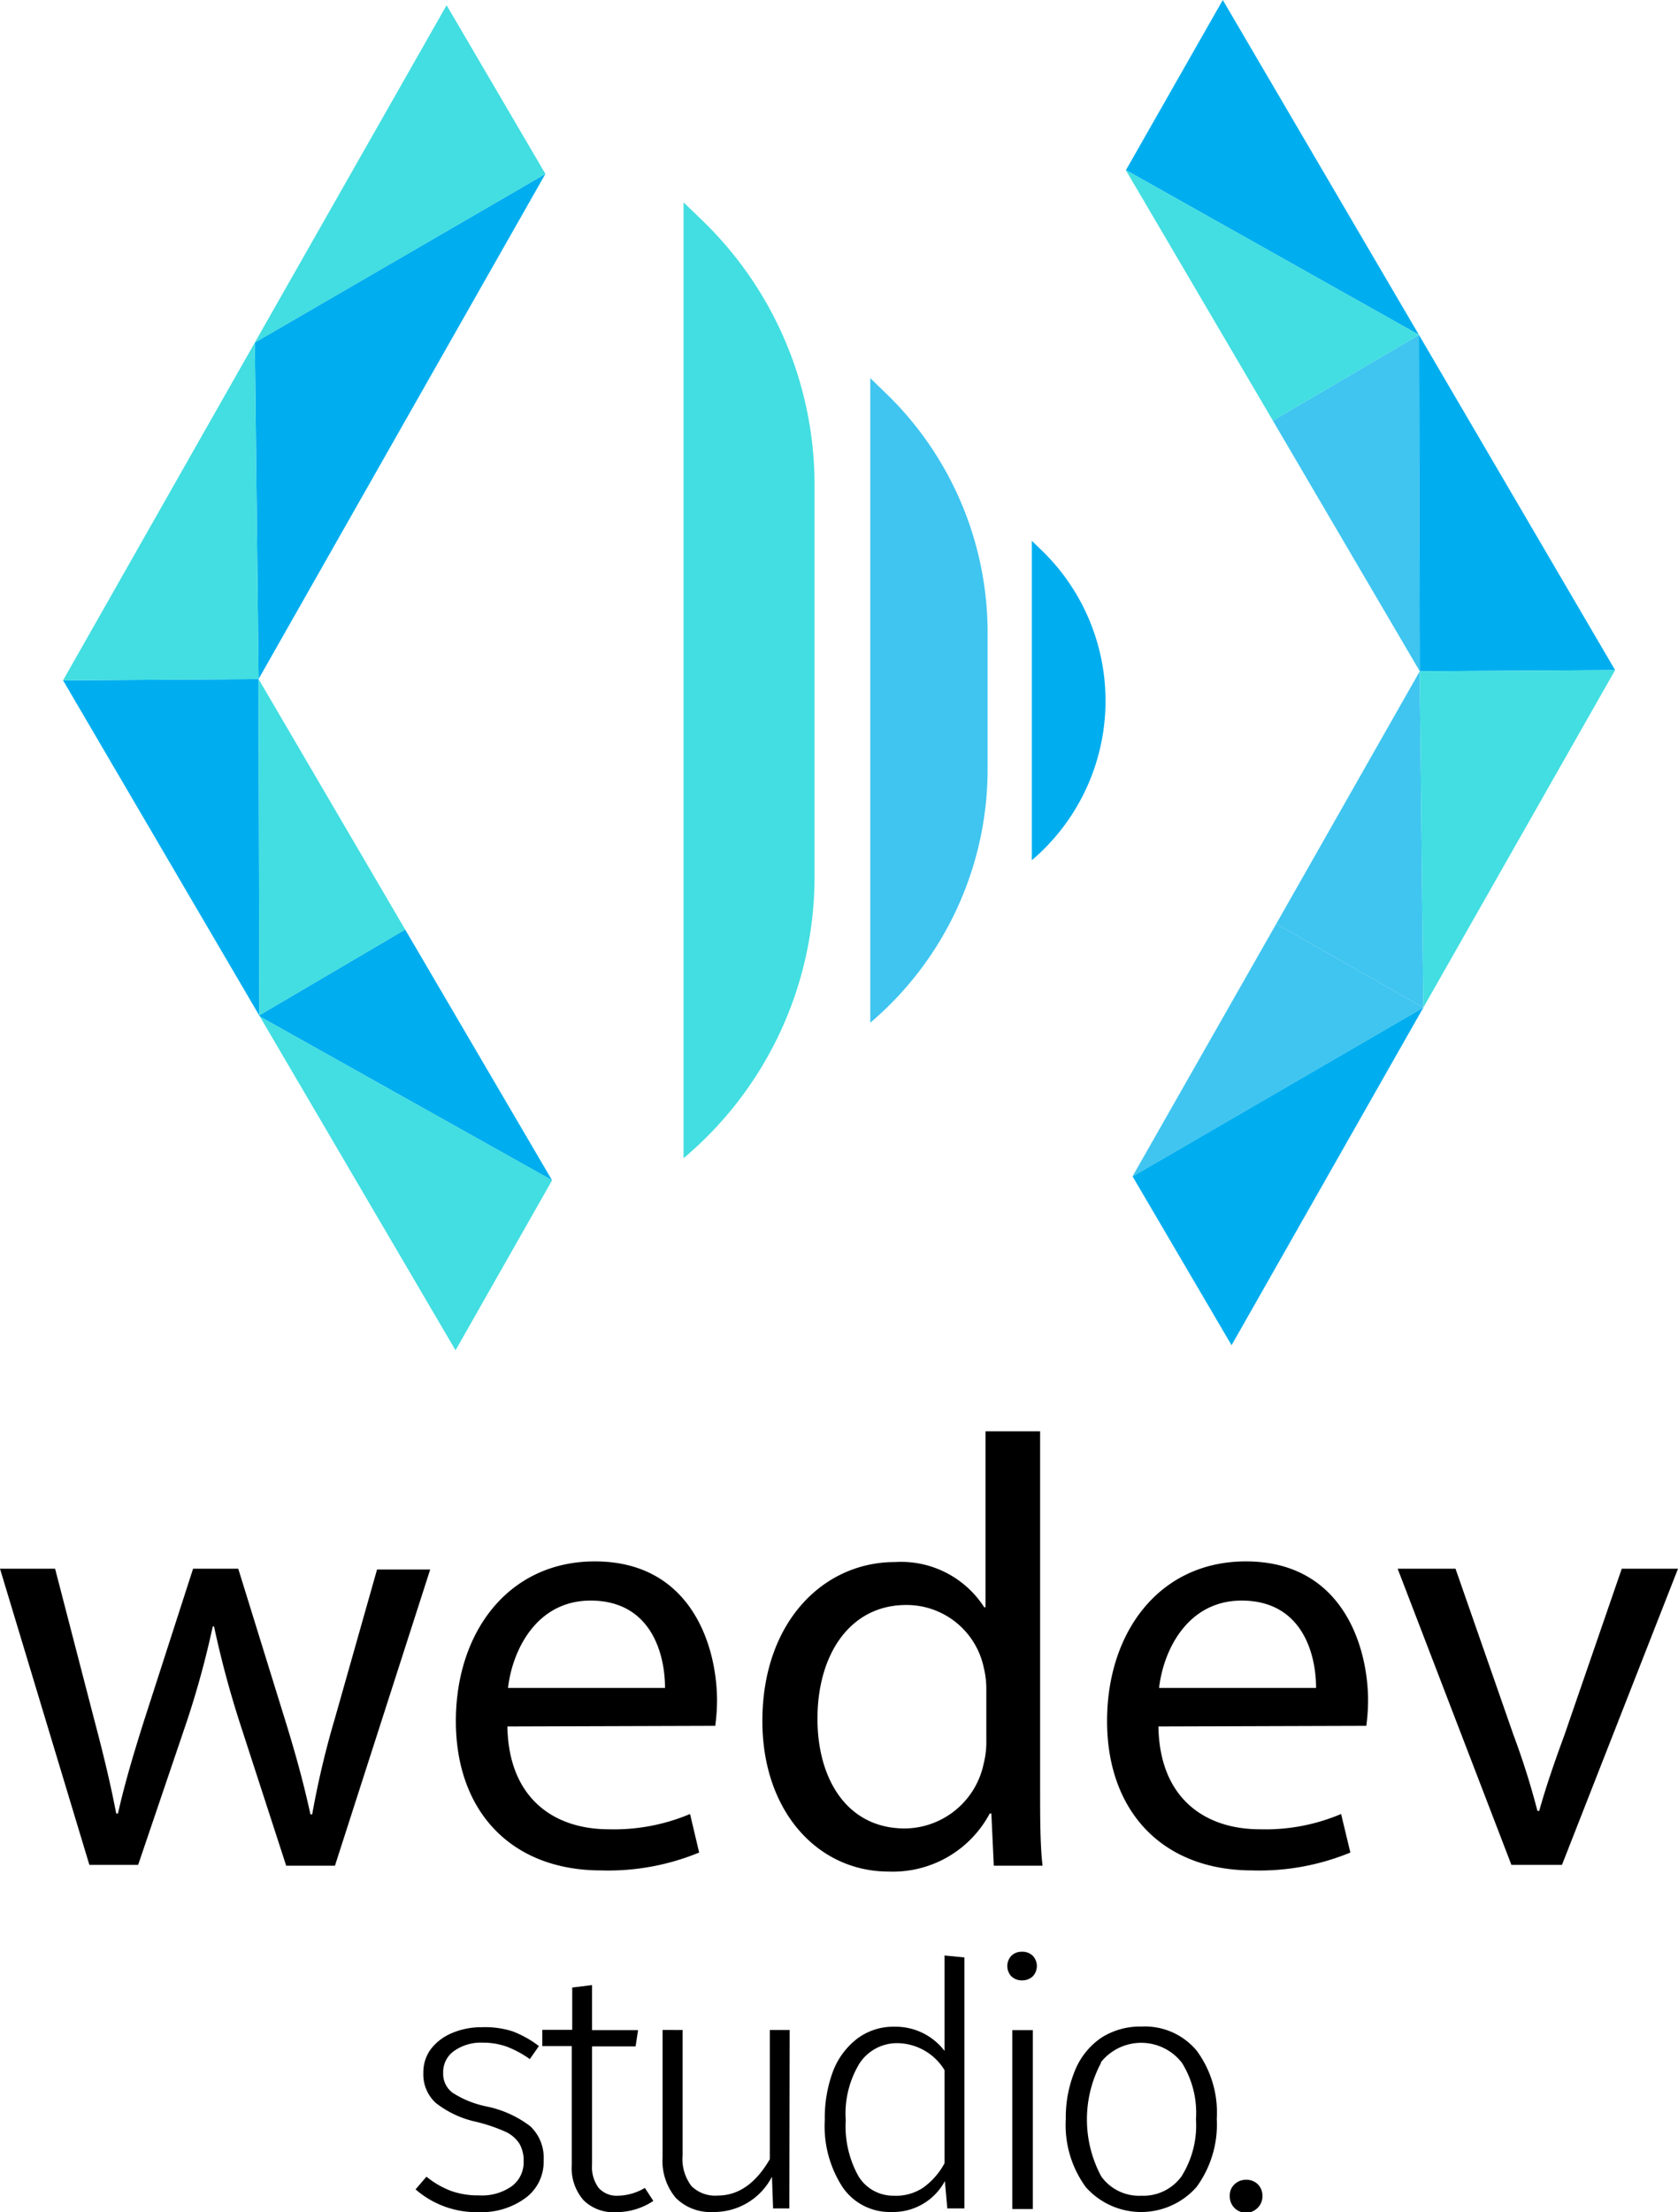 <svg xmlns="http://www.w3.org/2000/svg" viewBox="0 0 103.25 136.01"><defs><style>.cls-2{fill:#3fc5f0;}.cls-3{fill:#00aeef;}.cls-4{fill:#42dee1;}</style></defs><title>Asset 3</title><g id="Layer_2" data-name="Layer 2"><g id="Layer_1-2" data-name="Layer 1"><path class="cls-1" d="M31.53,124.89a6.33,6.33,0,0,1,1.63.91l-.56.8a6.33,6.33,0,0,0-1.43-.77,4.36,4.36,0,0,0-1.47-.24,2.85,2.85,0,0,0-1.76.51,1.58,1.58,0,0,0-.67,1.34,1.44,1.44,0,0,0,.58,1.23,6.07,6.07,0,0,0,2.08.84,6.62,6.62,0,0,1,2.7,1.22,2.65,2.65,0,0,1,.82,2.09,2.75,2.75,0,0,1-1.13,2.33,4.56,4.56,0,0,1-2.83.86,5.71,5.71,0,0,1-3.92-1.4l.67-.78a5.5,5.5,0,0,0,1.5.87,4.94,4.94,0,0,0,1.73.28,3.19,3.19,0,0,0,2-.55,1.82,1.82,0,0,0,.75-1.54,2.07,2.07,0,0,0-.26-1.09,2,2,0,0,0-.85-.73,10.34,10.34,0,0,0-1.79-.61,6.13,6.13,0,0,1-2.5-1.16,2.36,2.36,0,0,1-.77-1.84A2.39,2.39,0,0,1,26.5,126a3.16,3.16,0,0,1,1.31-1,4.59,4.59,0,0,1,1.85-.36A5.52,5.52,0,0,1,31.53,124.89Z"/><path class="cls-1" d="M40.2,135.32a4.09,4.09,0,0,1-2.3.69,2.61,2.61,0,0,1-2-.74,3,3,0,0,1-.72-2.15V125.8H33.37v-1h1.84V122.2l1.22-.15v2.77h2.83l-.15,1H36.43v7.26a2.14,2.14,0,0,0,.4,1.43A1.47,1.47,0,0,0,38,135a3.36,3.36,0,0,0,1.68-.48Z"/><path class="cls-1" d="M48.57,135.78h-1l-.07-1.95A4,4,0,0,1,43.87,136a3,3,0,0,1-2.29-.87,3.51,3.51,0,0,1-.81-2.48v-7.84H42v7.71a2.76,2.76,0,0,0,.54,1.88,2.07,2.07,0,0,0,1.62.59c1.27,0,2.34-.74,3.21-2.24v-7.94h1.22Z"/><path class="cls-1" d="M59.34,120.35v15.43H58.29l-.15-1.68A3.61,3.61,0,0,1,54.85,136a3.51,3.51,0,0,1-3-1.52,6.87,6.87,0,0,1-1.1-4.14,8.2,8.2,0,0,1,.51-3,4.59,4.59,0,0,1,1.49-2,3.69,3.69,0,0,1,2.29-.73,3.78,3.78,0,0,1,3.08,1.49v-5.87ZM56.81,134.5A4.39,4.39,0,0,0,58.12,133v-5.72a3.45,3.45,0,0,0-2.87-1.66,2.76,2.76,0,0,0-2.36,1.24,5.94,5.94,0,0,0-.85,3.5,6.29,6.29,0,0,0,.8,3.47A2.51,2.51,0,0,0,55,135,3,3,0,0,0,56.81,134.5Z"/><path class="cls-1" d="M63.55,120.25a.92.92,0,0,1,0,1.26.94.94,0,0,1-.67.25.92.92,0,0,1-.65-.25.92.92,0,0,1,0-1.26.88.88,0,0,1,.65-.25A.9.9,0,0,1,63.55,120.25Zm0,4.57v11H62.29v-11Z"/><path class="cls-1" d="M73.64,126.09a6.41,6.41,0,0,1,1.23,4.18,6.51,6.51,0,0,1-1.25,4.2,4.55,4.55,0,0,1-6.81,0,6.46,6.46,0,0,1-1.23-4.18,7.53,7.53,0,0,1,.57-3,4.47,4.47,0,0,1,1.61-2,4.42,4.42,0,0,1,2.48-.69A4.14,4.14,0,0,1,73.64,126.09Zm-5.88.72a7.4,7.4,0,0,0,0,7A2.86,2.86,0,0,0,70.22,135a2.9,2.9,0,0,0,2.48-1.19,5.88,5.88,0,0,0,.89-3.52,5.8,5.8,0,0,0-.87-3.47,3.17,3.17,0,0,0-5,0Z"/><path class="cls-1" d="M77.4,134.3a1,1,0,0,1,.28.7,1,1,0,0,1-.28.73,1,1,0,0,1-1.73-.73.91.91,0,0,1,.29-.7,1,1,0,0,1,.71-.28A1,1,0,0,1,77.4,134.3Z"/><polygon class="cls-2" points="87.58 61.95 69.69 72.33 69.69 72.32 78.53 56.8 87.58 61.95"/><polygon class="cls-2" points="87.31 20.59 87.36 41.27 78.32 25.86 87.31 20.59"/><polygon class="cls-2" points="87.58 61.95 78.53 56.8 87.36 41.27 87.58 61.95"/><polygon class="cls-3" points="87.58 61.95 75.78 82.71 69.69 72.33 87.58 61.95"/><polygon class="cls-3" points="33.97 72.57 15.99 62.5 3.88 41.83 15.91 41.75 15.96 62.42 24.93 57.15 33.97 72.57"/><polygon class="cls-3" points="33.56 10.69 24.74 26.21 15.91 41.75 15.68 21.06 33.56 10.69"/><polygon class="cls-3" points="87.31 20.59 69.28 10.46 75.24 0 87.31 20.59"/><polygon class="cls-3" points="99.38 41.2 87.36 41.27 87.31 20.59 99.38 41.2"/><polygon class="cls-4" points="15.91 41.75 3.88 41.83 15.68 21.06 15.91 41.75"/><polygon class="cls-4" points="33.56 10.69 15.68 21.06 27.48 0.32 33.56 10.69"/><polygon class="cls-4" points="33.97 72.57 28.03 83.02 15.99 62.5 33.97 72.57"/><polygon class="cls-4" points="99.38 41.2 87.58 61.95 87.36 41.27 99.38 41.2"/><polygon class="cls-4" points="87.31 20.59 78.32 25.86 69.28 10.47 69.28 10.46 87.31 20.59"/><polygon class="cls-4" points="24.93 57.15 15.96 62.42 15.91 41.75 24.93 57.15"/><path class="cls-2" d="M60.77,38.91v8.37a20.46,20.46,0,0,1-7.22,15.6h0V23.25l.91.88A20.47,20.47,0,0,1,60.77,38.91Z"/><path class="cls-4" d="M50.12,29.81V53.92a22.58,22.58,0,0,1-8.06,17.29h0V12.44l1.16,1.12A22.59,22.59,0,0,1,50.12,29.81Z"/><path class="cls-3" d="M64.08,33.82a12.86,12.86,0,0,1-.59,19.07h0V33.25Z"/><path class="cls-1" d="M3.39,96.45l2.4,9.25c.53,2,1,3.91,1.36,5.8h.11c.41-1.85,1-3.8,1.62-5.76l3-9.29h2.78l2.82,9.1c.68,2.18,1.21,4.1,1.62,6h.11a54.57,54.57,0,0,1,1.4-5.91l2.59-9.14h3.27l-5.86,18.21h-3L14.78,106a61.07,61.07,0,0,1-1.61-6h-.08a55.24,55.24,0,0,1-1.65,6L8.5,114.66h-3L0,96.45Z"/><path class="cls-1" d="M31.22,106.15c.08,4.48,2.93,6.32,6.24,6.32a12,12,0,0,0,5-.94l.56,2.37A14.71,14.71,0,0,1,37,115c-5.6,0-8.95-3.69-8.95-9.18S31.3,96,36.6,96c5.94,0,7.52,5.22,7.52,8.57a11.92,11.92,0,0,1-.11,1.54Zm9.7-2.37c0-2.1-.86-5.37-4.58-5.37-3.35,0-4.82,3.08-5.08,5.37Z"/><path class="cls-1" d="M64,88v22c0,1.62,0,3.46.15,4.71h-3L61,111.5H60.9a6.75,6.75,0,0,1-6.21,3.57c-4.4,0-7.78-3.73-7.78-9.25,0-6.06,3.72-9.78,8.16-9.78a6.08,6.08,0,0,1,5.49,2.78h.08V88Zm-3.31,15.91a5.5,5.5,0,0,0-.16-1.39,4.85,4.85,0,0,0-4.77-3.84c-3.43,0-5.46,3-5.46,7,0,3.69,1.81,6.74,5.38,6.74a5,5,0,0,0,4.85-4,5.4,5.4,0,0,0,.16-1.43Z"/><path class="cls-1" d="M71.28,106.15c.07,4.48,2.93,6.32,6.24,6.32a11.91,11.91,0,0,0,5-.94l.57,2.37A14.71,14.71,0,0,1,77.07,115c-5.6,0-8.95-3.69-8.95-9.18S71.35,96,76.66,96c5.94,0,7.52,5.22,7.52,8.57a11.92,11.92,0,0,1-.11,1.54Zm9.7-2.37c0-2.1-.86-5.37-4.58-5.37-3.35,0-4.82,3.08-5.08,5.37Z"/><path class="cls-1" d="M89.56,96.45l3.57,10.23a46.46,46.46,0,0,1,1.47,4.66h.11c.42-1.5.94-3,1.55-4.66l3.53-10.23h3.46l-7.14,18.21H93L86,96.45Z"/></g></g></svg>